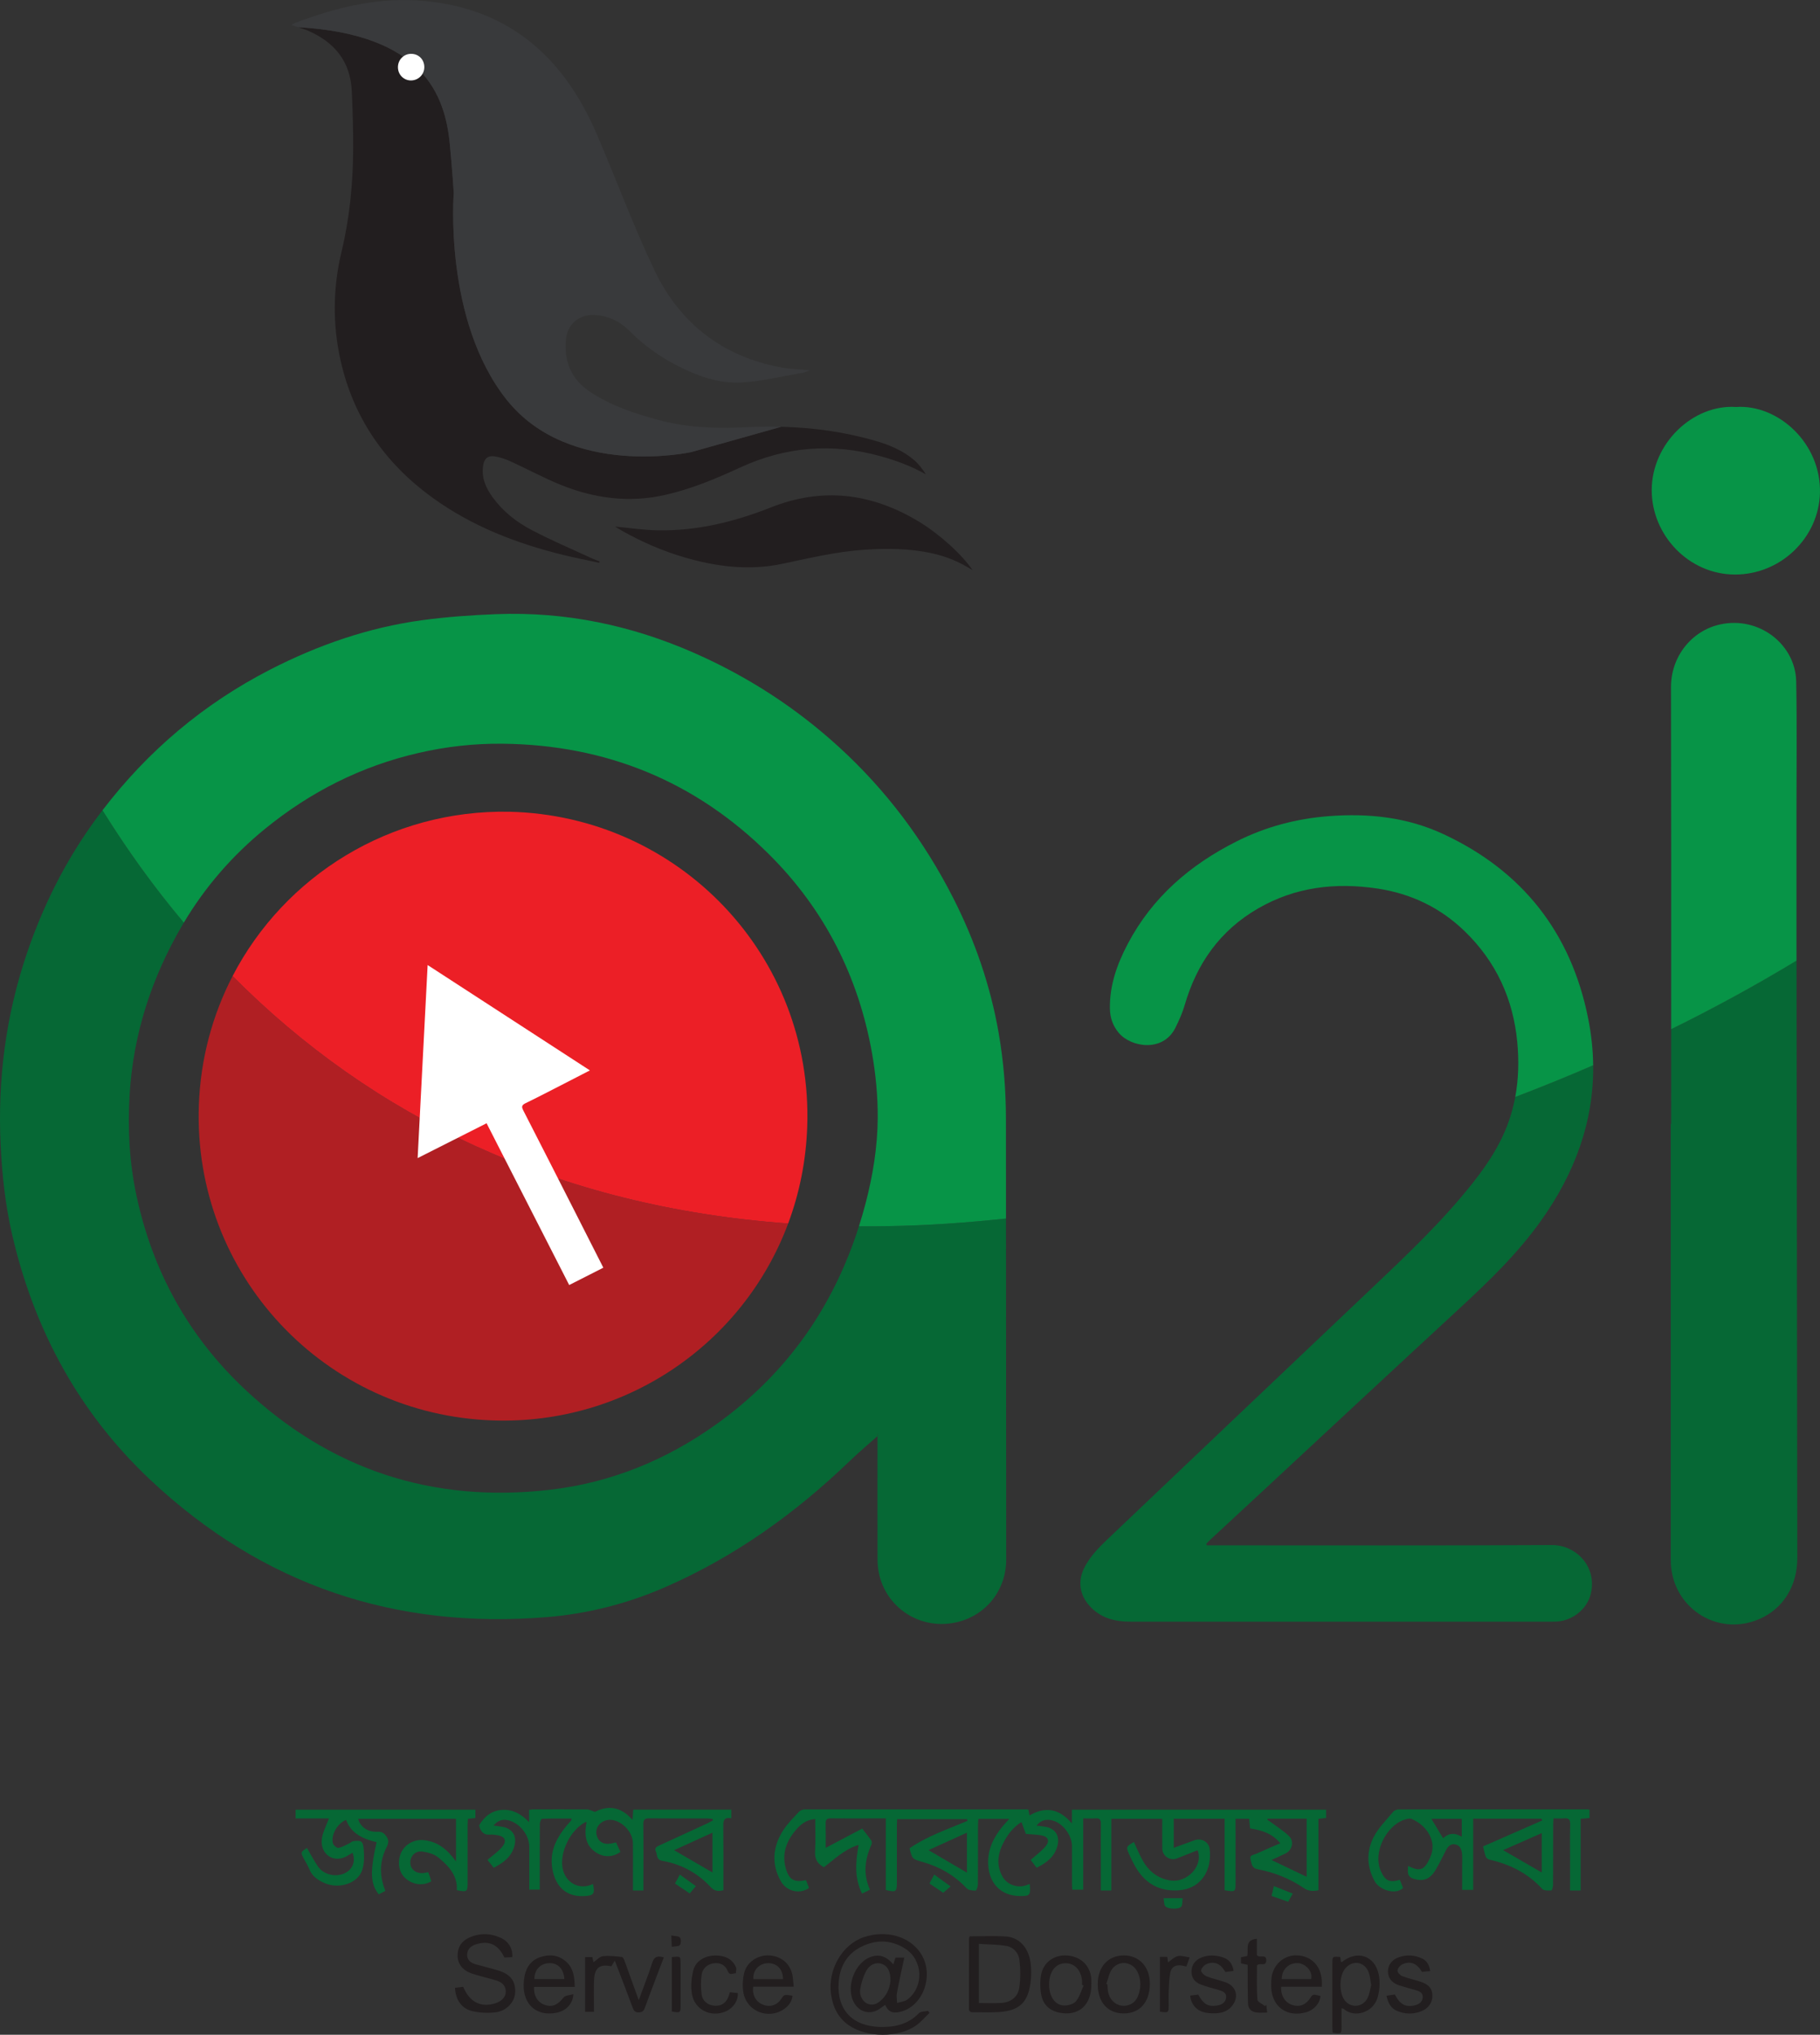 <?xml version="1.0" encoding="UTF-8"?>
<svg xmlns="http://www.w3.org/2000/svg" xmlns:xlink="http://www.w3.org/1999/xlink" width="457.58pt" height="511.51pt" viewBox="0 0 457.58 511.51" version="1.1">
<rect x="0" y="0" width="457.58" height="511.51" fill="#333333" stroke="none"/>
<defs>
<clipPath id="clip1">
  <path d="M 415 102 L 457.578 102 L 457.578 145 L 415 145 Z M 415 102 "/>
</clipPath>
<clipPath id="clip2">
  <path d="M 208 486 L 234 486 L 234 511.512 L 208 511.512 Z M 208 486 "/>
</clipPath>
<clipPath id="clip3">
  <path d="M 334 491 L 347 491 L 347 511.512 L 334 511.512 Z M 334 491 "/>
</clipPath>
</defs>
<g id="surface1">
<path style=" stroke:none;fill-rule:nonzero;fill:rgb(13.3%,11.8%,12.199%);fill-opacity:1;" d="M 154.629 132.375 C 158.207 132.707 161.715 133.242 165.23 133.312 C 175.156 133.52 184.645 131.188 193.793 127.566 C 206.863 122.391 219.188 123.98 231.012 131.121 C 236.254 134.289 241.938 139.473 244.523 143.348 C 241.195 141.199 237.871 139.875 234.32 139.094 C 228.688 137.852 222.996 137.82 217.285 138.199 C 210.297 138.668 203.52 140.293 196.695 141.734 C 188.293 143.508 179.957 142.465 171.789 140.027 C 166.402 138.422 161.277 136.195 156.387 133.43 C 155.797 133.094 155.223 132.734 154.629 132.375 "/>
<path style=" stroke:none;fill-rule:nonzero;fill:rgb(100%,100%,100%);fill-opacity:1;" d="M 151.688 318.684 C 149.297 313.977 146.988 309.422 144.672 304.863 C 140.301 296.27 135.938 287.664 131.531 279.086 C 131.047 278.141 131.25 277.762 132.164 277.316 C 135.219 275.836 138.23 274.262 141.254 272.719 C 143.508 271.566 145.758 270.402 148.312 269.086 C 134.621 260.199 121.195 251.484 107.516 242.602 C 106.668 258.922 105.844 274.863 105 291.133 C 110.977 288.113 116.609 285.266 122.336 282.375 C 129.301 296.012 136.184 309.484 143.105 323.043 C 146.004 321.57 148.758 320.172 151.688 318.684 "/>
<path style=" stroke:none;fill-rule:nonzero;fill:rgb(2.699%,40.799%,20.799%);fill-opacity:1;" d="M 215.953 308.273 C 209.492 328.602 197.777 345.406 180.039 358.082 C 167.492 367.051 153.539 372.758 138.195 374.523 C 108.738 377.906 83.012 369.477 61.418 349.113 C 47.355 335.848 38.391 319.574 34.332 300.664 C 32.523 292.25 32.078 283.727 32.594 275.125 C 33.516 259.84 38.148 245.73 45.836 232.582 C 45.961 232.367 46.094 232.156 46.219 231.941 C 38.801 223.133 31.984 213.688 25.773 203.688 C 25.348 204.238 24.93 204.797 24.516 205.355 C 16.758 215.832 10.93 227.355 6.75 239.695 C 1.449 255.336 -0.629 271.422 0.164 287.914 C 0.523 295.406 1.332 302.836 3 310.133 C 8.516 334.211 19.836 355.156 37.883 372.102 C 65.934 398.438 99.359 409.691 137.66 406.508 C 147.926 405.652 157.824 403.109 167.254 398.988 C 184.684 391.371 199.914 380.48 213.586 367.328 C 215.855 365.145 218.27 363.109 220.621 361.016 L 220.621 360.422 C 220.684 360.562 220.746 360.703 220.809 360.848 C 220.746 360.902 220.684 360.961 220.621 361.016 L 220.621 362.855 C 220.621 372.609 220.59 382.367 220.629 392.125 C 220.664 402.605 230.207 410.137 240.449 407.828 C 247.898 406.148 252.98 399.762 252.977 392.027 C 252.965 363.461 252.938 334.895 252.922 306.324 C 250.473 306.582 248.035 306.816 245.605 307.035 C 235.426 307.941 225.543 308.344 215.953 308.273 "/>
<path style=" stroke:none;fill-rule:nonzero;fill:rgb(2.699%,40.799%,20.799%);fill-opacity:1;" d="M 220.621 360.422 L 220.621 361.016 C 220.684 360.957 220.746 360.902 220.809 360.848 C 220.746 360.703 220.684 360.562 220.621 360.422 "/>
<path style=" stroke:none;fill-rule:nonzero;fill:rgb(2.699%,40.799%,20.799%);fill-opacity:1;" d="M 378.344 284.406 C 375.676 290.625 371.594 295.941 367.25 301.062 C 359.652 310.023 351.039 317.984 342.547 326.059 C 331.441 336.609 320.328 347.148 309.223 357.695 C 299.332 367.09 289.445 376.488 279.562 385.895 C 276.926 388.406 274.219 390.859 272.566 394.211 C 270.941 397.496 271.438 400.898 273.879 403.645 C 276.664 406.777 280.277 407.672 284.258 407.672 C 319.492 407.676 354.727 407.672 389.961 407.672 C 390.402 407.672 390.848 407.676 391.289 407.652 C 395.371 407.438 399 404.508 399.93 400.762 C 401.66 393.797 396.168 388.371 390.172 388.406 C 361.883 388.559 333.598 388.477 305.312 388.48 C 304.684 388.48 304.059 388.48 303.434 388.48 C 303.379 388.359 303.324 388.238 303.27 388.117 C 303.562 387.809 303.84 387.477 304.152 387.188 C 308.844 382.828 313.543 378.484 318.234 374.129 C 334.434 359.086 350.602 344.004 366.848 329.012 C 374.281 322.148 381.535 315.152 387.434 306.871 C 396.008 294.832 400.723 281.852 400.551 267.797 C 394.078 270.605 387.543 273.262 380.957 275.77 C 380.41 278.699 379.559 281.578 378.344 284.406 "/>
<path style=" stroke:none;fill-rule:nonzero;fill:rgb(2.699%,40.799%,20.799%);fill-opacity:1;" d="M 420.156 282.535 C 420.121 282.535 420.09 282.535 420.055 282.535 C 420.055 319.098 420.051 355.66 420.062 392.223 C 420.062 403.852 431.496 411.543 442.129 407.09 C 448.258 404.523 451.887 398.781 451.879 391.586 C 451.812 341.555 451.734 291.523 451.672 241.488 C 441.48 247.676 430.945 253.422 420.164 258.73 C 420.16 266.664 420.156 274.602 420.156 282.535 "/>
<path style=" stroke:none;fill-rule:nonzero;fill:rgb(68.999%,12.199%,13.699%);fill-opacity:1;" d="M 58.48 245.367 C 53.438 255.105 50.41 266.105 49.996 277.863 C 48.492 320.398 81.617 355.738 124.102 357.082 C 157.504 358.141 186.93 337.676 198.16 307.57 C 139.965 303.359 93.496 280.672 58.48 245.367 "/>
<path style=" stroke:none;fill-rule:nonzero;fill:rgb(3.099%,57.999%,27.8%);fill-opacity:1;" d="M 251.066 259.594 C 248.996 247.758 245.121 236.508 239.68 225.797 C 232.355 211.387 222.828 198.652 210.871 187.742 C 200.082 177.898 187.984 170.074 174.645 164.191 C 158.766 157.188 142.148 153.715 124.773 154.391 C 118.551 154.633 112.309 155.074 106.141 155.91 C 92.68 157.738 80.016 162.129 67.934 168.324 C 51.156 176.938 37.156 188.797 25.773 203.688 C 31.984 213.688 38.801 223.133 46.219 231.941 C 51.609 222.902 58.438 215.051 66.602 208.387 C 78.023 199.062 90.867 192.578 105.27 189.27 C 112.191 187.676 119.203 186.891 126.332 186.961 C 152.383 187.234 174.852 196.398 193.328 214.746 C 207.254 228.574 215.82 245.434 219.242 264.762 C 220.188 270.105 220.703 275.598 220.676 281.02 C 220.633 288.281 219.461 295.488 217.617 302.535 C 217.105 304.48 216.551 306.391 215.953 308.273 C 225.543 308.344 235.426 307.941 245.605 307.035 C 248.035 306.816 250.473 306.582 252.926 306.324 C 252.918 297.984 252.91 289.648 252.91 281.309 C 252.91 274.012 252.32 266.766 251.066 259.594 "/>
<path style=" stroke:none;fill-rule:nonzero;fill:rgb(3.099%,57.999%,27.8%);fill-opacity:1;" d="M 362.926 209.699 C 353.801 205.445 344.105 204.402 334.121 205.168 C 325.922 205.797 318.168 207.848 310.836 211.551 C 299.199 217.418 289.707 225.578 283.559 237.242 C 280.871 242.336 278.949 247.664 279.051 253.555 C 279.09 255.875 279.789 257.863 281.273 259.645 C 284.273 263.254 292.391 264.66 295.516 258.371 C 296.43 256.535 297.281 254.633 297.852 252.668 C 300.895 242.191 306.754 233.898 316.297 228.379 C 325.691 222.945 335.82 221.793 346.367 223.379 C 354.777 224.645 362.148 228.188 368.262 234.113 C 376.137 241.746 380.445 251.102 381.473 262.023 C 381.91 266.695 381.797 271.289 380.957 275.77 C 387.543 273.262 394.078 270.605 400.551 267.801 C 400.504 263.934 400.09 259.992 399.281 255.965 C 394.98 234.496 382.812 218.973 362.926 209.699 "/>
<path style=" stroke:none;fill-rule:nonzero;fill:rgb(3.099%,57.999%,27.8%);fill-opacity:1;" d="M 451.664 204.012 C 451.66 193.121 451.809 182.227 451.598 171.344 C 451.414 161.93 442.199 154.848 432.496 156.969 C 425.262 158.551 420.105 165.098 420.121 172.707 C 420.184 201.383 420.172 230.055 420.16 258.73 C 430.945 253.422 441.48 247.676 451.672 241.492 C 451.668 240.43 451.668 239.367 451.664 238.305 C 451.652 226.871 451.664 215.441 451.664 204.012 "/>
<g clip-path="url(#clip1)" clip-rule="nonzero">
<path style=" stroke:none;fill-rule:nonzero;fill:rgb(3.099%,57.999%,27.8%);fill-opacity:1;" d="M 436.469 102.312 C 425.648 101.602 415.285 111.461 415.273 123.211 C 415.266 134.566 424.59 144.379 436.133 144.43 C 447.758 144.48 457.285 135.133 457.57 123.914 C 457.887 111.41 447.039 101.602 436.469 102.312 "/>
</g>
<path style=" stroke:none;fill-rule:nonzero;fill:rgb(92.499%,12.199%,14.899%);fill-opacity:1;" d="M 128.117 204.066 C 98.117 203.469 71.535 220.18 58.48 245.367 C 93.496 280.676 139.965 303.359 198.16 307.57 C 200.984 299.996 202.656 291.816 202.953 283.211 C 204.426 240.207 170.648 205.062 128.117 204.066 "/>
<path style=" stroke:none;fill-rule:nonzero;fill:rgb(100%,100%,100%);fill-opacity:1;" d="M 151.688 318.684 C 149.297 313.977 146.988 309.422 144.672 304.863 C 140.301 296.27 135.938 287.664 131.531 279.086 C 131.047 278.141 131.25 277.762 132.164 277.316 C 135.219 275.836 138.23 274.262 141.254 272.719 C 143.508 271.566 145.758 270.402 148.312 269.086 C 134.621 260.199 121.195 251.484 107.516 242.602 C 106.668 258.922 105.844 274.863 105 291.133 C 110.977 288.113 116.609 285.266 122.336 282.375 C 129.301 296.012 136.184 309.488 143.105 323.043 C 146.004 321.57 148.758 320.172 151.688 318.684 "/>
<path style=" stroke:none;fill-rule:nonzero;fill:rgb(2.699%,40.799%,20.799%);fill-opacity:1;" d="M 233.445 465.098 C 236.93 467.141 240.047 468.965 243.105 470.762 L 243.105 460.711 C 239.746 462.238 236.621 463.656 233.445 465.098 M 318.715 457.207 C 318.688 457.297 318.656 457.387 318.629 457.48 C 318.949 457.691 319.281 457.887 319.586 458.117 C 321.078 459.23 322.676 460.234 324.016 461.504 C 325.461 462.871 324.902 465.164 323.121 465.988 C 321.992 466.504 320.871 467.031 319.68 467.582 C 322.742 469.047 325.629 470.426 328.52 471.809 L 328.52 457.207 Z M 207.598 464.527 C 210.805 462.836 213.773 461.27 216.773 459.688 C 217.656 460.828 218.379 461.695 219.012 462.625 C 219.188 462.883 219.238 463.379 219.113 463.66 C 217.457 467.359 216.934 471.105 218.723 475.047 C 218.012 475.398 217.418 475.691 216.738 476.027 C 214.766 472.082 215.121 468.066 215.863 463.793 C 212.316 464.867 209.852 467.367 207.133 469.395 C 205.512 468.523 204.805 467.32 204.922 465.438 C 205.09 462.754 204.965 460.055 204.965 457.281 C 202.793 457.441 201.379 458.539 200.172 459.945 C 197.77 462.742 196.516 465.895 197.543 469.617 C 198.348 472.531 199.672 473.305 202.629 472.641 C 202.883 473.285 203.145 473.949 203.398 474.598 C 201.199 476.238 197.816 475.527 196.371 473.004 C 193.887 468.66 194.254 464.293 196.871 460.172 C 197.965 458.449 199.48 456.98 200.871 455.461 C 201.191 455.113 201.805 454.863 202.281 454.863 C 220.906 454.84 239.531 454.852 258.16 454.859 C 258.254 454.859 258.348 454.898 258.562 454.945 C 258.641 455.344 258.727 455.793 258.836 456.375 C 262.824 454.082 266.316 454.625 269.5 458.41 L 269.5 454.93 L 333.402 454.93 L 333.402 457.031 C 332.812 457.094 332.238 457.152 331.48 457.23 L 331.48 475.199 C 330.09 475.441 329.004 475.449 327.855 474.668 C 324.32 472.262 320.391 470.695 316.199 469.902 C 314.613 469.602 314.684 468.41 314.406 467.398 C 314.109 466.312 315.18 466.32 315.777 466.047 C 317.734 465.152 319.719 464.32 321.887 463.379 C 319.859 460.902 317.258 460.105 314.297 459.633 C 314.223 458.914 314.145 458.113 314.055 457.227 L 310.641 457.227 C 310.641 457.883 310.641 458.457 310.641 459.031 C 310.645 463.711 310.645 468.395 310.645 473.074 C 310.648 475.637 310.648 475.637 307.895 475.188 L 307.895 457.219 L 295.094 457.219 L 295.094 464.523 C 296.895 463.867 298.621 463.242 300.348 462.609 C 302.023 461.992 303.91 463.016 304.129 464.812 C 304.758 470.016 302.102 475.02 295.859 475.23 C 291.523 475.379 288.242 473.59 285.914 470.02 C 285.141 468.836 284.523 467.531 283.938 466.238 C 283.047 464.27 283.086 464.254 285.082 463.055 C 285.805 464.594 286.441 466.176 287.27 467.656 C 288.809 470.414 291.07 472.234 294.293 472.738 C 298.316 473.363 302.637 469.184 301.098 465.121 C 299.352 465.812 297.602 466.5 295.855 467.203 C 294.176 467.879 292.234 466.566 292.215 464.699 C 292.195 462.246 292.211 459.793 292.211 457.238 L 279.402 457.238 L 279.402 475.25 L 276.773 475.25 C 276.773 472.277 276.773 469.426 276.773 466.574 C 276.77 463.863 276.734 461.152 276.785 458.441 C 276.809 457.398 276.43 457.043 275.41 457.121 C 274.441 457.195 273.461 457.137 272.34 457.137 L 272.34 475.047 L 269.598 475.047 C 269.57 474.551 269.52 474.027 269.516 473.508 C 269.512 470.352 269.523 467.199 269.516 464.043 C 269.508 461.516 267.438 458.621 265.074 457.789 C 263.398 457.199 261.891 457.348 260.582 458.934 C 261.449 459.047 262.246 459.113 263.027 459.27 C 265.367 459.738 266.453 461.559 265.898 463.863 C 265.211 466.734 263.156 468.277 260.633 469.527 C 260.078 468.809 259.551 468.121 259.125 467.566 C 260.434 466.402 261.77 465.449 262.797 464.234 C 264.047 462.762 263.57 461.68 261.676 461.363 C 260.523 461.172 259.348 461.148 257.922 461.027 C 257.617 460.207 257.254 459.227 256.82 458.055 C 255.266 458.977 253.887 460.453 252.852 462.203 C 251.043 465.258 250.168 468.449 252.09 471.828 C 253.234 473.848 256.016 474.766 258.199 473.859 C 258.422 473.77 258.648 473.699 258.887 473.609 C 259.148 476.484 258.965 476.688 256.258 476.637 C 251.633 476.547 248.645 473.449 248.441 468.621 C 248.289 465.008 249.738 462.027 251.918 459.309 C 252.43 458.672 253.004 458.082 253.746 457.25 L 245.98 457.25 C 245.945 457.812 245.887 458.379 245.887 458.945 C 245.879 463.875 245.898 468.805 245.855 473.73 C 245.852 474.273 245.484 475.281 245.293 475.277 C 244.531 475.273 243.508 475.199 243.047 474.707 C 239.961 471.41 236.219 469.277 231.914 468.062 C 229.355 467.336 229.352 467.355 228.684 464.637 C 233.117 461.566 238.273 459.84 243.242 457.75 C 243.199 457.602 243.156 457.453 243.109 457.309 L 225.562 457.309 C 225.535 457.852 225.488 458.422 225.488 458.992 C 225.484 463.723 225.488 468.453 225.488 473.184 C 225.492 475.605 225.305 475.742 222.707 475.121 L 222.707 457.133 C 221.414 457.133 220.25 457.133 219.086 457.133 C 215.684 457.137 212.281 457.164 208.883 457.117 C 207.938 457.105 207.559 457.391 207.582 458.371 C 207.637 460.379 207.598 462.391 207.598 464.527 "/>
<path style=" stroke:none;fill-rule:nonzero;fill:rgb(2.699%,40.799%,20.799%);fill-opacity:1;" d="M 169.48 465.113 C 172.906 467.105 176.035 468.926 179.125 470.719 L 179.125 460.715 C 175.746 462.254 172.625 463.68 169.48 465.113 M 133.023 458.066 L 133.023 454.969 C 133.547 454.918 133.926 454.848 134.301 454.848 C 138.734 454.84 143.172 454.824 147.605 454.867 C 148.164 454.871 148.723 455.211 149.578 455.492 C 152.824 453.801 156.094 454.105 159.02 457.5 C 159.098 456.469 159.156 455.719 159.219 454.918 L 183.855 454.918 L 183.855 457.102 C 181.844 456.715 181.832 457.906 181.848 459.332 C 181.906 464.059 181.871 468.793 181.871 473.52 C 181.871 474.059 181.871 474.594 181.871 475.188 C 180.562 475.5 179.629 475.422 178.652 474.363 C 175.379 470.832 171.277 468.637 166.547 467.797 C 164.941 467.516 165.309 466.293 164.895 465.418 C 164.441 464.465 165.238 464.176 165.82 463.902 C 169.828 462.039 173.852 460.211 177.867 458.363 C 178.344 458.145 178.789 457.859 179.254 457.605 C 179.215 457.488 179.176 457.371 179.137 457.258 C 178.723 457.215 178.309 457.141 177.895 457.141 C 173.016 457.133 168.137 457.168 163.262 457.113 C 162.102 457.098 161.73 457.426 161.742 458.613 C 161.805 463.59 161.766 468.566 161.766 473.543 C 161.766 474.074 161.766 474.609 161.766 475.25 L 159.133 475.25 C 159.133 473.984 159.133 472.723 159.133 471.461 C 159.133 468.75 159.16 466.039 159.125 463.332 C 159.078 460.078 155.512 456.945 152.602 457.559 C 150.836 457.934 149.68 459.461 149.957 461.055 C 150.281 462.918 151.652 463.797 153.68 463.434 C 154.059 463.367 154.426 463.262 154.879 463.156 C 155.262 463.984 155.633 464.773 155.992 465.547 C 154.105 466.895 151.895 466.965 150.008 465.785 C 147.523 464.234 146.746 461.891 147.469 458.129 C 147.391 458.09 147.281 458 147.234 458.023 C 143.426 459.988 140.695 465.605 141.438 469.605 C 142.145 473.43 145.82 475.246 149.078 473.605 C 149.656 476.145 149.25 476.559 146.719 476.664 C 141.074 476.895 139.035 472.539 138.734 468.695 C 138.438 464.906 140.086 461.832 142.402 459.023 C 142.777 458.57 143.188 458.141 143.57 457.691 C 143.629 457.625 143.629 457.512 143.73 457.164 C 141.191 457.164 138.719 457.133 136.25 457.223 C 136.055 457.23 135.73 458.059 135.727 458.508 C 135.688 463.434 135.703 468.363 135.699 473.293 C 135.699 473.832 135.699 474.371 135.699 475.031 L 133.07 475.031 C 133.07 471.422 133.078 467.84 133.07 464.254 C 133.062 461.324 130.723 458.371 127.918 457.625 C 126.406 457.223 125.219 457.605 124.082 458.91 C 124.945 459.039 125.688 459.117 126.418 459.258 C 128.855 459.742 129.969 461.559 129.359 463.949 C 128.648 466.738 126.609 468.258 124.125 469.535 C 123.566 468.824 123.027 468.141 122.562 467.551 C 123.816 466.473 125.133 465.578 126.141 464.418 C 127.562 462.781 127.023 461.609 124.895 461.32 C 124.359 461.246 123.809 461.156 123.277 461.203 C 121.52 461.363 120.781 460.348 120.461 458.852 C 121.812 456.566 123.754 455.055 126.48 454.973 C 129.086 454.895 131.176 456.121 133.023 458.066 "/>
<path style=" stroke:none;fill-rule:nonzero;fill:rgb(2.699%,40.799%,20.799%);fill-opacity:1;" d="M 359.879 457.234 C 360.879 458.891 361.836 460.477 362.816 462.109 C 364.199 460.797 365.801 460.672 367.508 461.738 L 367.508 457.234 Z M 377.914 465.105 C 381.18 466.996 384.398 468.859 387.617 470.719 L 387.617 460.824 C 384.219 462.324 381.016 463.738 377.914 465.105 M 387.562 457.203 L 370.395 457.203 L 370.395 475.094 L 367.609 475.094 C 367.609 473.043 367.609 470.996 367.609 468.949 C 367.609 467.961 367.672 466.973 367.582 465.992 C 367.484 464.926 367.105 463.918 365.906 463.664 C 364.758 463.418 364.062 464.141 363.57 465.074 C 362.695 466.727 361.914 468.43 360.965 470.035 C 359.527 472.477 357.746 473.051 355.422 472.305 C 353.562 471.711 354.004 470.383 354.023 469.086 C 357.117 470.574 358.102 470.156 359.559 466.977 C 361.453 462.852 358.648 458.832 354.898 457.25 C 354.395 457.039 353.633 457.285 353.035 457.473 C 348.793 458.816 344.93 465.578 347.227 470.508 C 348.301 472.809 349.359 473.34 351.938 472.57 C 352.211 473.25 352.488 473.945 352.758 474.613 C 350.82 476.473 346.82 475.066 345.66 472.992 C 343.602 469.309 343.5 465.461 345.352 461.836 C 346.551 459.484 348.559 457.531 350.27 455.457 C 350.559 455.105 351.191 454.867 351.664 454.867 C 367.477 454.84 383.293 454.848 399.105 454.852 C 399.246 454.852 399.391 454.906 399.637 454.957 L 399.637 457.039 C 398.945 457.098 398.234 457.156 397.406 457.227 L 397.406 475.254 L 394.746 475.254 C 394.746 472.828 394.746 470.52 394.746 468.211 C 394.746 465.012 394.699 461.809 394.77 458.605 C 394.797 457.426 394.414 457 393.25 457.121 C 392.426 457.203 391.59 457.137 390.586 457.137 C 390.547 457.75 390.488 458.266 390.488 458.781 C 390.48 463.805 390.496 468.828 390.465 473.855 C 390.465 474.34 390.211 475.234 390.055 475.234 C 389.277 475.254 388.184 475.324 387.762 474.867 C 384.129 470.895 379.598 468.645 374.434 467.48 C 374.09 467.402 373.68 467.059 373.551 466.734 C 373.262 466.02 373.137 465.242 372.863 464.172 C 377.828 461.996 382.785 459.82 387.742 457.645 C 387.68 457.496 387.621 457.352 387.562 457.203 "/>
<path style=" stroke:none;fill-rule:nonzero;fill:rgb(2.699%,40.799%,20.799%);fill-opacity:1;" d="M 114.855 475.164 C 115.066 471.461 112.777 469.043 110.203 466.949 C 109.145 466.086 107.578 465.641 106.184 465.457 C 104.355 465.215 103.062 466.668 103.164 468.41 C 103.262 470.031 104.695 471.074 106.539 470.852 C 106.879 470.812 107.207 470.73 107.652 470.648 C 107.797 471.031 107.961 471.422 108.098 471.82 C 108.227 472.191 108.32 472.57 108.43 472.938 C 106.379 474.164 103.789 473.844 101.895 472.148 C 100.262 470.688 99.828 468.027 100.855 465.742 C 101.816 463.605 104.172 462.34 106.535 462.586 C 110.047 462.949 112.496 464.934 114.652 467.961 L 114.652 457.238 L 90.059 457.238 C 90.492 459.121 92.293 460.453 94.398 460.48 C 95.254 460.492 96.051 460.348 96.789 461.191 C 97.695 462.227 97.883 463.055 97.234 464.297 C 95.375 467.867 95.348 471.555 96.887 475.336 C 96.316 475.637 95.762 475.93 95.223 476.215 C 93.113 473.543 92.996 470.629 94.676 463.113 C 91.387 462.289 88.332 461.039 87.023 457.504 C 84.875 458.293 83.105 461.336 83.711 463.426 C 83.852 463.914 84.684 464.594 85.094 464.531 C 86.012 464.391 86.867 463.848 87.738 463.441 C 88.113 463.266 88.445 462.902 88.828 462.848 C 90.801 462.586 91.266 462.805 91.438 464.809 C 91.586 466.535 91.602 468.402 91.094 470.027 C 90.016 473.477 85.215 475.023 81.488 473.336 C 79.898 472.617 78.492 471.684 77.797 469.938 C 77.434 469.027 76.891 468.191 76.426 467.324 C 75.535 465.656 75.559 465.574 77.184 464.566 C 78.098 466.121 78.93 467.738 79.949 469.223 C 81.434 471.387 84.684 472.039 86.961 470.758 C 88.754 469.746 89.434 467.781 88.629 465.766 C 87.871 466.184 87.164 466.711 86.367 466.992 C 83.129 468.141 80.301 465.551 80.969 461.926 C 81.266 460.336 82.066 458.84 82.699 457.137 L 74.324 457.137 L 74.324 454.926 L 119.527 454.926 L 119.527 457.039 C 118.949 457.098 118.379 457.156 117.648 457.23 C 117.621 457.754 117.574 458.277 117.574 458.801 C 117.57 463.582 117.57 468.363 117.57 473.145 C 117.57 475.594 117.449 475.691 114.855 475.164 "/>
<g clip-path="url(#clip2)" clip-rule="nonzero">
<path style=" stroke:none;fill-rule:nonzero;fill:rgb(13.3%,11.8%,12.199%);fill-opacity:1;" d="M 223.883 497.863 C 223.891 495.48 223.098 494.152 221.641 493.676 C 220.234 493.219 218.637 493.82 217.73 495.555 C 217.004 496.957 216.512 498.547 216.27 500.109 C 216.016 501.758 217.008 503.332 218.219 503.758 C 219.742 504.293 220.879 503.527 221.879 502.5 C 223.246 501.094 223.777 499.34 223.883 497.863 M 224.586 493.82 C 224.82 493.117 224.973 492.652 225.145 492.129 L 227.359 492.129 C 226.719 495.141 226.051 498.082 225.492 501.043 C 225.344 501.836 225.52 502.695 225.551 503.523 C 226.438 503.234 227.488 503.16 228.184 502.625 C 232.371 499.391 232.051 492.711 227.578 489.863 C 223.996 487.578 220.211 487.547 216.48 489.426 C 212.863 491.25 211.117 494.473 210.852 498.375 C 210.379 505.293 214.367 509.402 221.348 509.551 C 225.039 509.633 228.348 508.871 231.035 506.09 C 231.496 505.609 232.547 505.695 233.328 505.52 C 233.445 505.691 233.559 505.859 233.676 506.027 C 232.543 507.105 231.527 508.352 230.258 509.227 C 225.805 512.293 218.082 512.242 213.574 509.246 C 210.703 507.344 209.383 504.555 208.926 501.223 C 208.098 495.172 211.723 488.836 217.137 486.996 C 222.73 485.098 228.594 486.723 231.43 490.961 C 235.086 496.426 232.07 504.68 226.004 505.816 C 224.23 506.148 223.348 505.703 222.539 504 C 221.988 504.391 221.469 504.805 220.906 505.152 C 218.852 506.422 216.445 505.918 215.039 503.945 C 212.305 500.102 214.746 493.113 219.273 491.832 C 221.426 491.227 223.105 492.039 224.586 493.82 "/>
</g>
<path style=" stroke:none;fill-rule:nonzero;fill:rgb(13.3%,11.8%,12.199%);fill-opacity:1;" d="M 246.109 503.539 C 248.078 503.539 249.898 503.625 251.703 503.52 C 254.074 503.379 255.867 502.094 256.238 499.789 C 256.609 497.465 256.586 495.012 256.301 492.668 C 256.098 490.973 254.836 489.504 253.059 489.195 C 250.816 488.805 248.5 488.832 246.109 488.668 Z M 243.793 486.77 C 246.879 486.77 249.883 486.621 252.867 486.809 C 256.105 487.012 258.516 489.414 259.082 493.293 C 259.406 495.516 259.297 497.938 258.773 500.125 C 257.844 504.02 255.469 505.578 250.891 505.824 C 248.828 505.938 246.754 505.836 244.688 505.867 C 243.973 505.875 243.602 505.676 243.605 504.875 C 243.629 499.016 243.621 493.16 243.633 487.301 C 243.633 487.164 243.711 487.031 243.793 486.77 "/>
<path style=" stroke:none;fill-rule:nonzero;fill:rgb(13.3%,11.8%,12.199%);fill-opacity:1;" d="M 114.383 499.723 C 115.137 499.625 115.805 499.539 116.449 499.457 C 118.094 503.355 120.941 504.766 124.613 503.574 C 126.168 503.074 127.172 501.965 127.16 500.668 C 127.148 499.078 126.117 498.273 124.754 497.863 C 122.734 497.25 120.668 496.789 118.664 496.133 C 116.375 495.383 115.109 493.766 115.055 491.773 C 114.996 489.633 115.949 488.031 117.859 487.145 C 120.547 485.895 123.305 485.938 125.988 487.191 C 127.914 488.094 128.977 489.965 128.793 492 C 128.133 492.031 127.457 492.066 126.82 492.098 C 125.258 488.805 122.941 487.75 119.668 488.785 C 118.379 489.191 117.469 490.02 117.445 491.41 C 117.426 492.719 118.34 493.441 119.516 493.777 C 121.406 494.32 123.32 494.766 125.203 495.332 C 128.355 496.273 129.699 498.074 129.52 500.977 C 129.375 503.32 127.305 505.574 124.562 505.879 C 122.699 506.086 120.715 506.016 118.887 505.605 C 116.078 504.98 114.582 502.852 114.383 499.723 "/>
<path style=" stroke:none;fill-rule:nonzero;fill:rgb(13.3%,11.8%,12.199%);fill-opacity:1;" d="M 166.898 492.062 C 166.469 493.195 166.055 494.277 165.645 495.363 C 164.465 498.484 163.258 501.598 162.125 504.738 C 161.828 505.559 161.441 505.887 160.539 505.887 C 159.664 505.887 159.367 505.488 159.094 504.762 C 157.637 500.852 156.133 496.961 154.57 492.871 C 154.223 493.449 153.969 493.875 153.715 494.301 C 150.707 493.699 149.484 494.66 149.355 497.859 C 149.27 499.922 149.336 501.992 149.332 504.062 C 149.332 504.594 149.332 505.125 149.332 505.758 L 147.109 505.758 L 147.109 491.973 L 148.93 491.973 C 149.02 492.387 149.109 492.84 149.203 493.289 C 150.004 492.75 150.734 491.875 151.566 491.773 C 153.129 491.582 154.754 491.793 156.344 491.953 C 156.605 491.977 156.891 492.574 157.031 492.957 C 158.191 496.113 159.324 499.285 160.59 502.801 C 161.812 499.465 163.012 496.488 163.973 493.43 C 164.473 491.852 165.312 491.598 166.898 492.062 "/>
<g clip-path="url(#clip3)" clip-rule="nonzero">
<path style=" stroke:none;fill-rule:nonzero;fill:rgb(13.3%,11.8%,12.199%);fill-opacity:1;" d="M 344.746 499.027 C 344.52 497.836 344.469 496.777 344.117 495.832 C 343.082 493.062 339.98 492.629 338.145 494.934 C 336.664 496.793 336.641 501.023 338.098 502.883 C 339.668 504.887 342.668 504.621 343.836 502.27 C 344.344 501.25 344.473 500.039 344.746 499.027 M 337.289 504.84 C 337.289 506.391 337.293 507.848 337.289 509.309 C 337.289 511.336 337.281 511.344 335.055 511.008 C 335.027 510.516 334.977 509.996 334.977 509.473 C 334.973 504.199 334.977 498.926 334.977 493.652 C 334.98 491.805 334.984 491.805 336.961 491.965 C 337.02 492.363 337.078 492.781 337.137 493.203 C 337.238 493.207 337.355 493.254 337.406 493.215 C 341.176 490.18 345.613 491.562 346.621 496.309 C 347.016 498.148 346.883 500.27 346.371 502.09 C 345.238 506.105 340.355 507.316 337.852 505.02 C 337.758 504.934 337.594 504.934 337.289 504.84 "/>
</g>
<path style=" stroke:none;fill-rule:nonzero;fill:rgb(13.3%,11.8%,12.199%);fill-opacity:1;" d="M 134.352 497.5 L 141.895 497.5 C 141.723 494.91 140.234 493.426 138.016 493.512 C 135.848 493.598 134.355 495.199 134.352 497.5 M 144.5 499.48 L 134.27 499.48 C 134.145 501.766 135.23 503.469 137.102 504.055 C 138.938 504.633 140.289 503.93 141.723 502.117 C 142.141 501.582 143.254 501.594 144.156 501.32 C 144.039 503.672 142.367 505.441 140.145 505.93 C 134.297 507.211 130.609 503.059 131.914 496.629 C 132.367 494.402 133.609 492.75 135.801 492.008 C 138.129 491.223 140.375 491.426 142.301 493.109 C 144.168 494.738 144.449 496.941 144.5 499.48 "/>
<path style=" stroke:none;fill-rule:nonzero;fill:rgb(13.3%,11.8%,12.199%);fill-opacity:1;" d="M 196.855 497.531 C 196.898 495.105 195.336 493.477 193.098 493.512 C 190.875 493.543 189.23 495.316 189.402 497.531 Z M 199.551 499.426 L 189.379 499.426 C 189.051 501.531 190.062 503.289 191.898 503.98 C 193.691 504.656 195.414 504.062 196.5 502.391 C 197.156 501.387 197.156 501.387 199.246 501.691 C 199.121 503.164 198.312 504.215 197.18 505.016 C 193.16 507.859 187.598 505.59 186.867 500.719 C 186.637 499.203 186.734 497.555 187.074 496.059 C 187.715 493.258 190.539 491.398 193.43 491.574 C 196.559 491.766 198.828 493.793 199.285 496.828 C 199.406 497.633 199.453 498.453 199.551 499.426 "/>
<path style=" stroke:none;fill-rule:nonzero;fill:rgb(13.3%,11.8%,12.199%);fill-opacity:1;" d="M 329.637 497.52 C 330.184 495.543 328.102 493.531 326.227 493.5 C 323.969 493.461 322.258 495.098 322.254 497.52 Z M 332.328 499.441 L 322.102 499.441 C 321.996 501.754 323.105 503.469 324.973 504.047 C 326.793 504.609 328.355 503.973 329.477 502.203 C 330.047 501.305 330.117 501.293 331.992 501.762 C 331.855 503.617 330.363 505.305 328.355 505.867 C 323.523 507.223 319.695 504.41 319.605 499.418 C 319.59 498.488 319.59 497.531 319.777 496.625 C 320.453 493.434 323.16 491.371 326.289 491.566 C 329.738 491.781 332.082 494.211 332.324 497.836 C 332.355 498.312 332.328 498.793 332.328 499.441 "/>
<path style=" stroke:none;fill-rule:nonzero;fill:rgb(13.3%,11.8%,12.199%);fill-opacity:1;" d="M 278.145 498.734 L 278.438 498.855 C 278.477 499.441 278.465 500.039 278.562 500.617 C 278.895 502.543 280.285 503.973 281.996 504.195 C 283.73 504.422 285.355 503.582 286.059 501.906 C 286.906 499.879 286.961 497.766 286.008 495.758 C 284.75 493.105 281.324 492.656 279.594 495.008 C 278.832 496.047 278.609 497.48 278.145 498.734 M 282.48 506.152 C 278.473 506.125 275.996 503.324 275.992 498.816 C 275.992 494.41 278.59 491.562 282.594 491.574 C 286.496 491.59 289.141 494.52 289.09 498.777 C 289.035 503.387 286.531 506.18 282.48 506.152 "/>
<path style=" stroke:none;fill-rule:nonzero;fill:rgb(13.3%,11.8%,12.199%);fill-opacity:1;" d="M 272.441 499.152 C 272.309 499.094 272.172 499.031 272.039 498.973 C 272.039 498.578 272.074 498.184 272.031 497.793 C 271.738 495.145 270.066 493.465 267.812 493.535 C 265.371 493.605 263.816 495.617 263.77 498.766 C 263.727 501.852 265.266 504.164 267.605 504.156 C 268.602 504.152 269.93 503.801 270.504 503.109 C 271.414 502.012 271.82 500.492 272.441 499.152 M 274.387 498.867 C 274.395 504.094 271.172 506.934 266.336 505.953 C 263.93 505.469 262.301 503.98 261.824 501.633 C 261.488 499.988 261.457 498.195 261.734 496.543 C 262.277 493.316 264.996 491.379 268.227 491.586 C 271.738 491.812 274.145 494.133 274.383 497.543 C 274.414 497.98 274.387 498.426 274.387 498.867 "/>
<path style=" stroke:none;fill-rule:nonzero;fill:rgb(13.3%,11.8%,12.199%);fill-opacity:1;" d="M 299.238 501.672 C 300.02 501.574 300.645 501.496 301.258 501.422 C 302.574 503.805 303.672 504.477 305.848 504.188 C 307.051 504.027 308.105 503.527 308.258 502.195 C 308.414 500.852 307.32 500.531 306.297 500.23 C 304.836 499.805 303.355 499.43 301.934 498.895 C 300.281 498.273 299.543 497.113 299.566 495.527 C 299.586 493.973 300.535 492.68 302.102 492.078 C 303.828 491.418 305.555 491.484 307.301 492.004 C 309.008 492.512 309.887 493.66 310.141 495.461 C 309.422 495.559 308.754 495.652 308.098 495.742 C 306.906 493.699 305.445 492.973 303.488 493.688 C 302.836 493.93 302.086 494.691 301.969 495.324 C 301.891 495.742 302.766 496.594 303.375 496.836 C 304.918 497.453 306.582 497.766 308.148 498.332 C 310.734 499.27 311.539 501.836 309.934 504.035 C 308.445 506.074 306.242 506.262 303.961 506.074 C 301.688 505.887 300.062 504.824 299.371 502.562 C 299.301 502.336 299.301 502.09 299.238 501.672 "/>
<path style=" stroke:none;fill-rule:nonzero;fill:rgb(13.3%,11.8%,12.199%);fill-opacity:1;" d="M 359.586 495.496 C 358.801 495.574 358.133 495.645 357.492 495.707 C 356.254 493.566 354.586 492.871 352.574 493.809 C 352.016 494.066 351.406 494.809 351.355 495.375 C 351.316 495.82 352.02 496.57 352.551 496.777 C 354.004 497.348 355.559 497.668 357.051 498.148 C 359.23 498.855 360.074 499.84 360.125 501.602 C 360.18 503.457 359.09 504.984 357.113 505.691 C 355.188 506.387 353.238 506.324 351.352 505.566 C 349.691 504.902 348.973 503.508 348.586 501.703 C 349.379 501.586 350.039 501.492 350.688 501.398 C 351.922 503.824 353.352 504.641 355.582 504.148 C 356.652 503.914 357.578 503.363 357.695 502.18 C 357.82 500.926 356.836 500.551 355.84 500.27 C 354.473 499.883 353.09 499.523 351.742 499.082 C 349.898 498.477 348.922 497.176 348.961 495.527 C 349 493.887 350.043 492.562 351.797 491.988 C 353.695 491.363 355.562 491.477 357.395 492.273 C 358.758 492.867 359.328 493.973 359.586 495.496 "/>
<path style=" stroke:none;fill-rule:nonzero;fill:rgb(13.3%,11.8%,12.199%);fill-opacity:1;" d="M 183.512 500.824 C 184.258 500.898 184.887 500.961 185.504 501.023 C 185.625 502.922 184.375 504.801 182.48 505.629 C 178.719 507.277 174.551 505.207 173.941 501.141 C 173.664 499.266 173.832 497.211 174.297 495.359 C 174.895 492.984 177.184 491.594 179.879 491.594 C 182.125 491.59 184.07 492.32 185.039 494.559 C 185.223 494.977 185.02 495.562 184.996 496.07 C 184.301 496.023 183.461 496.715 182.996 495.559 C 182.391 494.062 181.223 493.375 179.602 493.531 C 178.043 493.68 176.668 494.695 176.418 496.359 C 176.172 498.023 176.152 499.781 176.418 501.438 C 176.695 503.191 178.125 504.16 179.773 504.215 C 181.531 504.273 182.605 503.484 183.266 501.641 C 183.348 501.418 183.406 501.18 183.512 500.824 "/>
<path style=" stroke:none;fill-rule:nonzero;fill:rgb(13.3%,11.8%,12.199%);fill-opacity:1;" d="M 315.992 487.379 L 315.992 491.465 C 316.648 492.41 318.457 491.02 318.355 492.883 C 318.27 494.488 316.793 493.293 316.023 494.066 C 316.023 496.812 315.918 499.754 316.117 502.676 C 316.156 503.258 317.367 503.758 318.039 504.297 C 318.148 504.195 318.258 504.09 318.367 503.988 C 318.438 504.555 318.508 505.125 318.605 505.938 C 317.688 505.938 316.871 505.992 316.062 505.93 C 314.629 505.816 313.805 505.02 313.762 503.562 C 313.688 500.91 313.707 498.258 313.688 495.602 C 313.684 495.07 313.688 494.535 313.688 493.93 C 313.078 493.801 312.574 493.695 312 493.574 L 312 492.035 C 312.508 491.93 313.016 491.828 313.586 491.707 C 313.973 490.086 312.816 487.652 315.992 487.379 "/>
<path style=" stroke:none;fill-rule:nonzero;fill:rgb(13.3%,11.8%,12.199%);fill-opacity:1;" d="M 291.625 491.93 L 293.465 491.93 C 293.535 492.395 293.602 492.863 293.668 493.305 C 294.465 492.766 295.203 491.973 296.09 491.754 C 296.945 491.539 297.945 491.918 299.098 492.059 C 298.758 493.012 298.535 493.641 298.281 494.363 C 297.863 494.27 297.504 494.168 297.137 494.109 C 295.621 493.867 294.535 494.41 294.23 495.906 C 293.922 497.434 293.914 499.023 293.836 500.586 C 293.777 501.719 293.824 502.852 293.824 503.984 C 293.82 506.016 293.82 506.016 291.625 505.711 "/>
<path style=" stroke:none;fill-rule:nonzero;fill:rgb(13.3%,11.8%,12.199%);fill-opacity:1;" d="M 168.91 491.984 C 171.109 491.762 171.113 491.762 171.113 493.664 C 171.117 497.109 171.117 500.559 171.117 504.004 C 171.113 506.027 171.098 506.039 168.91 505.68 "/>
<path style=" stroke:none;fill-rule:nonzero;fill:rgb(2.699%,40.799%,20.799%);fill-opacity:1;" d="M 170.918 471.254 C 172.316 472.258 173.57 473.156 174.953 474.148 C 174.34 474.879 173.883 475.426 173.41 475.988 C 172.172 475.156 170.973 474.352 169.703 473.496 C 170.07 472.824 170.414 472.188 170.918 471.254 "/>
<path style=" stroke:none;fill-rule:nonzero;fill:rgb(2.699%,40.799%,20.799%);fill-opacity:1;" d="M 319.691 476.621 C 319.871 475.852 320.031 475.156 320.27 474.141 C 321.926 474.797 323.43 475.395 325.023 476.023 C 324.551 476.875 324.219 477.465 323.871 478.086 C 322.496 477.605 321.176 477.141 319.691 476.621 "/>
<path style=" stroke:none;fill-rule:nonzero;fill:rgb(2.699%,40.799%,20.799%);fill-opacity:1;" d="M 234.875 471.246 C 236.309 472.281 237.59 473.207 238.996 474.223 C 238.246 474.867 237.707 475.332 237.141 475.816 C 236.133 475.141 234.957 474.355 233.68 473.504 C 234.008 472.883 234.344 472.25 234.875 471.246 "/>
<path style=" stroke:none;fill-rule:nonzero;fill:rgb(2.699%,40.799%,20.799%);fill-opacity:1;" d="M 297.324 477.191 C 297.223 477.941 297.355 478.828 296.977 479.309 C 296.395 480.047 293.574 479.965 292.973 479.203 C 292.59 478.719 292.672 477.871 292.547 477.191 "/>
<path style=" stroke:none;fill-rule:nonzero;fill:rgb(13.3%,11.8%,12.199%);fill-opacity:1;" d="M 168.773 486.551 C 169.699 486.742 170.613 486.668 170.949 487.074 C 171.277 487.465 171.254 488.535 170.926 488.965 C 170.645 489.344 169.73 489.25 168.902 489.398 C 168.859 488.445 168.828 487.703 168.773 486.551 "/>
<path style=" stroke:none;fill-rule:nonzero;fill:rgb(13.3%,11.8%,12.199%);fill-opacity:1;" d="M 229.781 115.617 C 226.996 113.262 223.672 111.867 220.211 110.855 C 212.398 108.57 204.449 107.488 196.418 107.289 L 173.785 113.656 C 173.785 113.656 143.156 120.402 127.324 100.418 C 111.492 80.434 114.086 48.508 114.086 48.508 C 114.086 48.508 113.641 41.676 113.078 36.062 C 111.871 23.934 106.434 8.625 74.969 6.844 C 75.094 6.887 75.219 6.93 75.344 6.973 C 75.996 7.191 76.66 7.387 77.289 7.656 C 84.039 10.52 88.102 15.387 88.445 22.902 C 88.66 27.672 88.809 32.449 88.793 37.227 C 88.766 46.004 87.922 54.707 85.871 63.266 C 83.676 72.414 83.594 81.605 85.66 90.758 C 88.902 105.105 96.781 116.422 108.621 125.031 C 118.562 132.258 129.777 136.602 141.613 139.508 C 144.605 140.242 147.637 140.824 150.648 141.477 C 150.684 141.363 150.715 141.246 150.746 141.133 C 150.129 140.891 149.5 140.684 148.898 140.402 C 143.824 138.055 138.664 135.863 133.715 133.273 C 129.914 131.285 126.504 128.629 123.922 125.102 C 122.133 122.66 120.949 119.988 121.5 116.859 C 121.781 115.258 122.684 114.477 124.297 114.715 C 125.68 114.922 127.062 115.391 128.34 115.973 C 132.582 117.906 136.691 120.156 141.012 121.898 C 149.441 125.301 158.176 126.461 167.164 124.434 C 173.762 122.945 179.969 120.352 186.082 117.531 C 197.535 112.246 209.309 111.312 221.441 114.699 C 225.363 115.789 229.156 117.191 232.781 119.246 C 231.914 117.895 230.965 116.617 229.781 115.617 "/>
<path style=" stroke:none;fill-rule:nonzero;fill:rgb(22.4%,22.699%,23.499%);fill-opacity:1;" d="M 113.078 36.062 C 113.637 41.676 114.086 48.508 114.086 48.508 C 114.086 48.508 111.492 80.434 127.324 100.418 C 143.156 120.402 173.781 113.652 173.781 113.652 L 196.418 107.289 C 193.449 107.215 190.473 107.258 187.488 107.41 C 180.012 107.793 172.645 107.504 165.391 105.535 C 159.391 103.906 153.523 101.949 148.297 98.461 C 143.617 95.34 141.793 90.867 142.281 85.387 C 142.617 81.605 145.461 79.082 149.234 79.184 C 152.859 79.281 155.902 80.805 158.426 83.336 C 161.762 86.68 165.527 89.41 169.691 91.613 C 174.984 94.41 180.59 96.512 186.594 96.145 C 191.711 95.832 196.77 94.566 201.848 93.699 C 202.371 93.609 202.867 93.367 203.66 93.102 C 201.012 92.848 198.734 92.789 196.516 92.387 C 181.68 89.688 170.91 81.297 164.516 67.879 C 159.172 56.664 154.887 44.953 149.957 33.535 C 141.371 13.648 126.973 1.422 104.699 0.098 C 94.156 -0.527 84.102 2.031 74.309 5.727 C 73.969 5.855 73.656 6.055 73.23 6.27 C 73.887 6.488 74.438 6.668 74.969 6.844 C 106.434 8.625 111.871 23.934 113.078 36.062 "/>
<path style=" stroke:none;fill-rule:nonzero;fill:rgb(100%,100%,100%);fill-opacity:1;" d="M 100.047 16.941 C 100.07 18.777 101.508 20.223 103.312 20.223 C 105.184 20.223 106.68 18.738 106.68 16.879 C 106.68 14.957 105.258 13.527 103.348 13.535 C 101.488 13.539 100.023 15.051 100.047 16.941 "/>
</g>
</svg>
